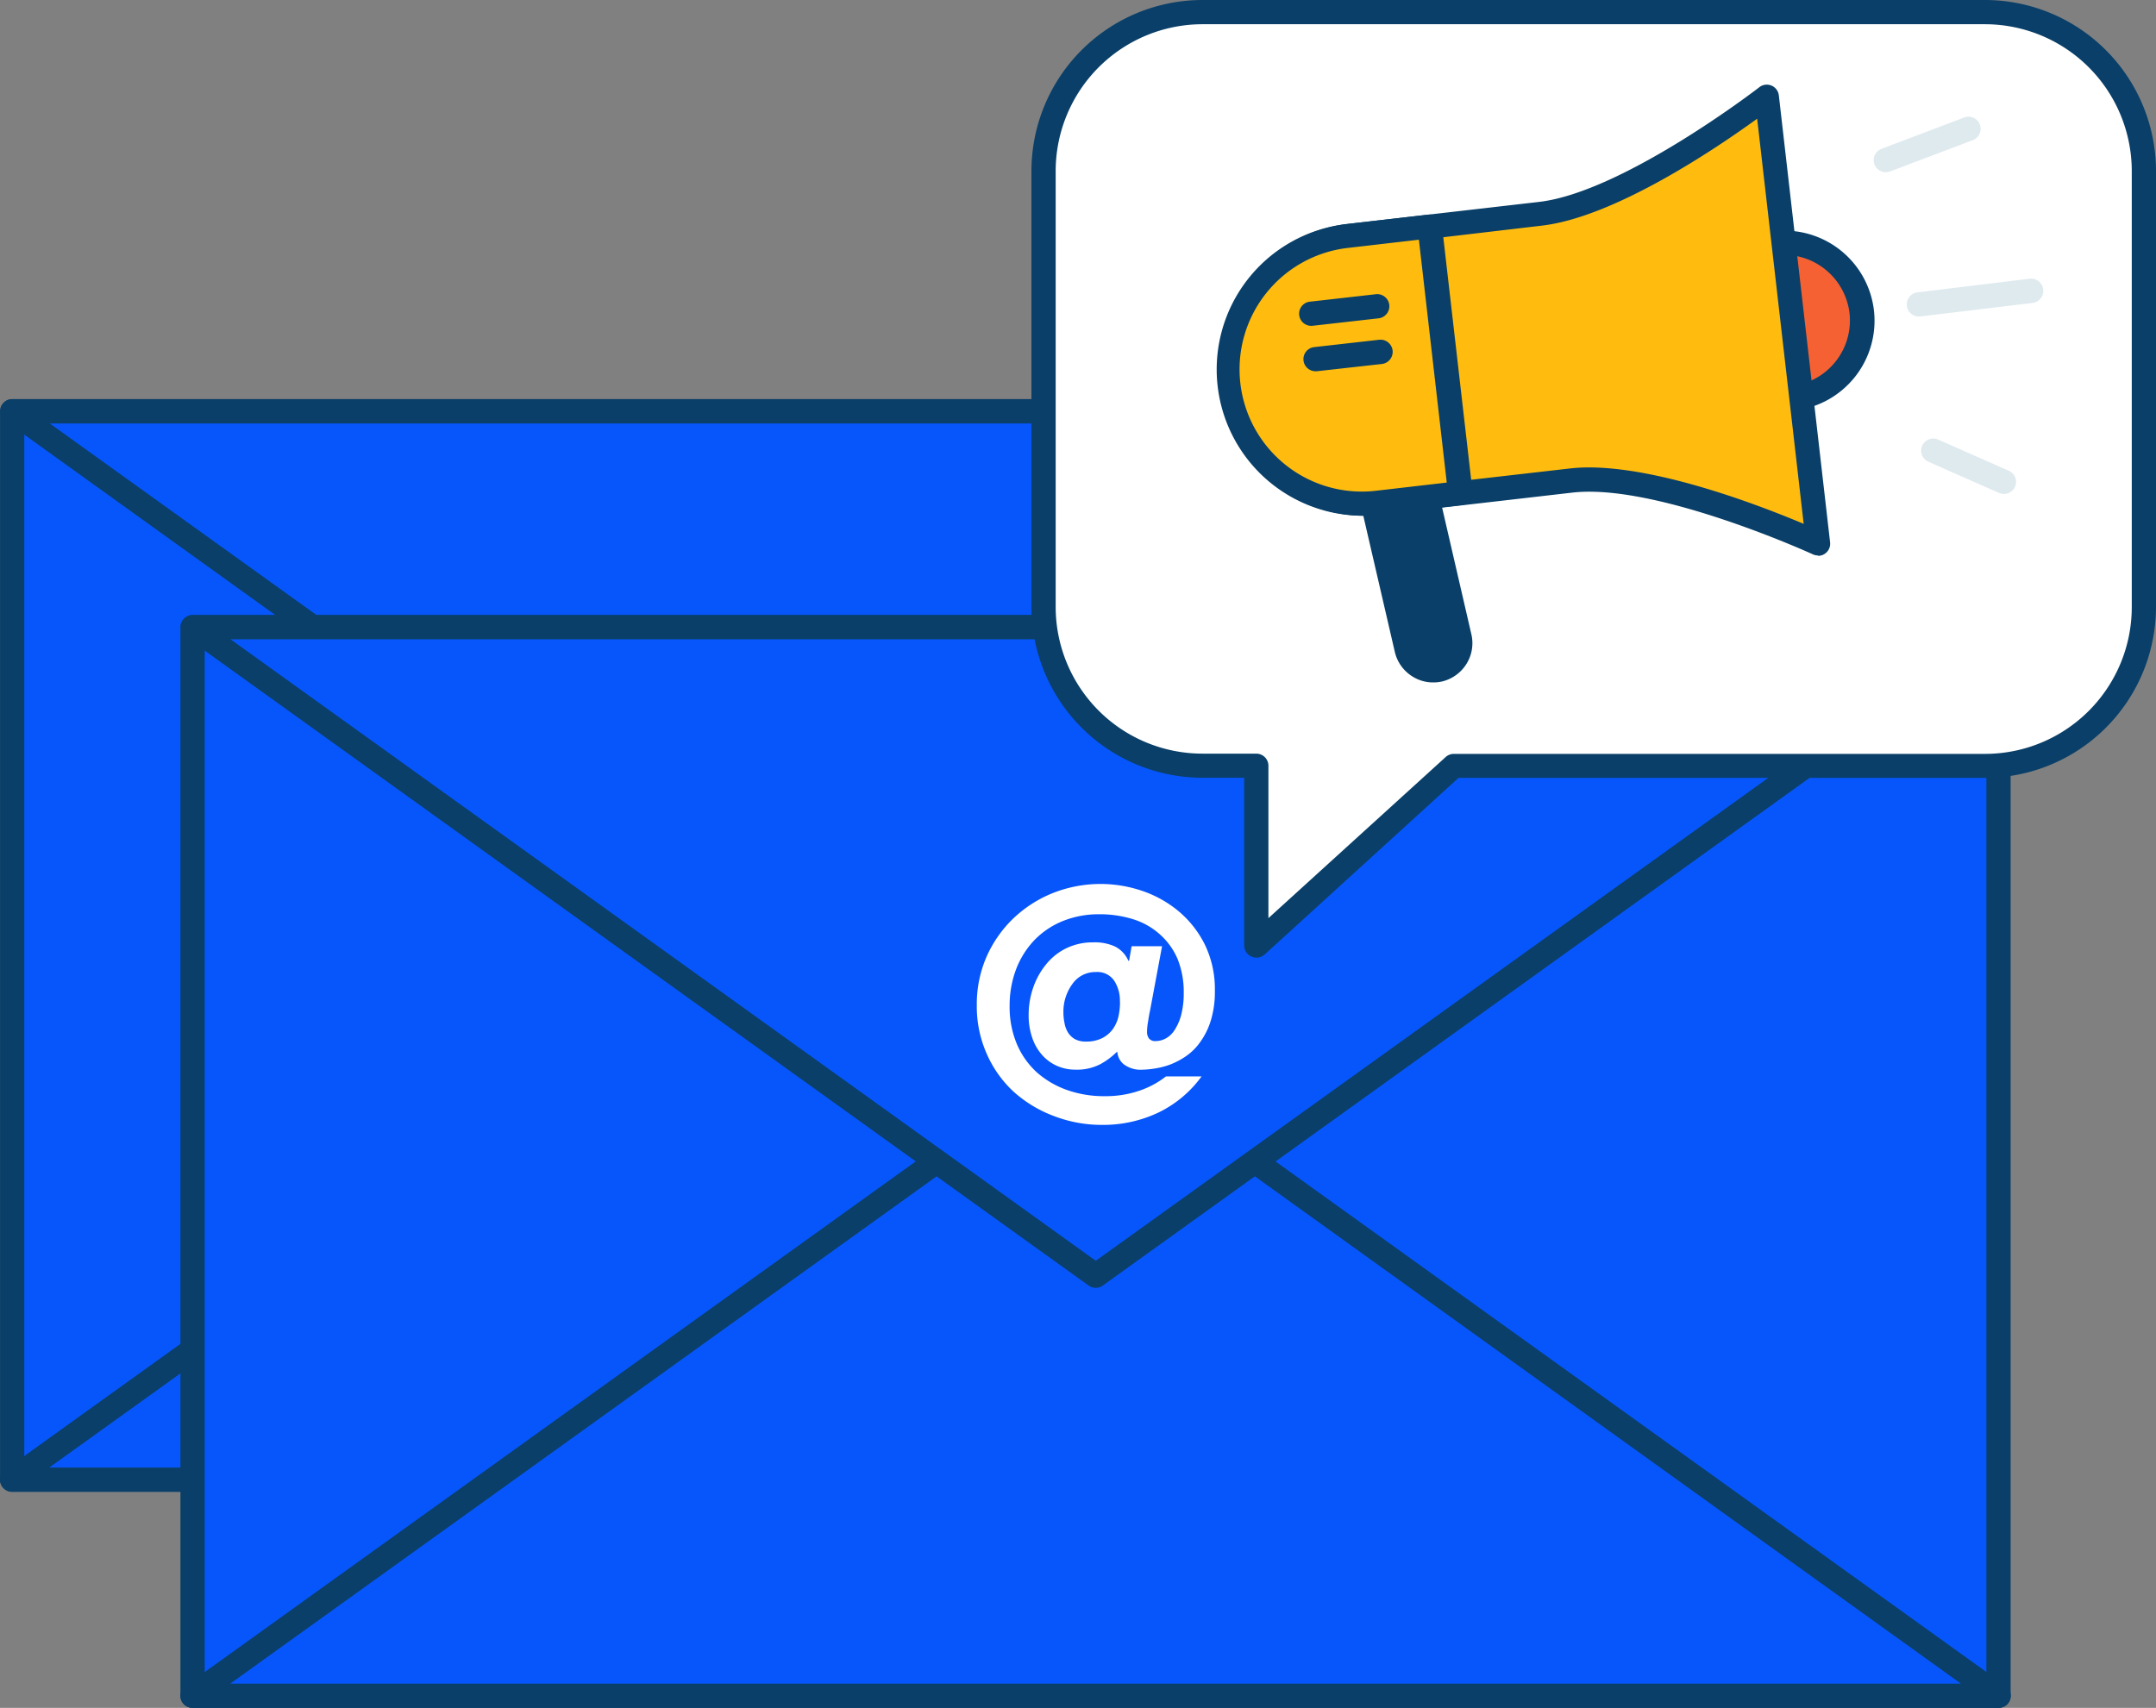 <svg xmlns="http://www.w3.org/2000/svg" width="177.954" height="141" viewBox="0 0 177.954 141">
  <rect x="0" y="0" width="177.954" height="141" fill="#808080" stroke="none"/>
  <g id="_526_email_campaign_outline" data-name="#526_email_campaign_outline" transform="translate(-113.556 -79.5)">
    <rect id="Rectangle_4" data-name="Rectangle 4" width="149.06" height="88.22" transform="translate(114.56 113.45)" fill="#0756fb"/>
    <path id="Path_195" data-name="Path 195" d="M263.62,202.66H114.56a1,1,0,0,1-1-1V113.45a1,1,0,0,1,1-1H263.62a1,1,0,0,1,1,1v88.21A1,1,0,0,1,263.62,202.66Zm-148.06-2H262.62V114.45H115.56Z" fill="#093f68"/>
    <path id="Path_196" data-name="Path 196" d="M189.09,148.12l-74.53,53.54H263.62Z" fill="#0756fb"/>
    <path id="Path_197" data-name="Path 197" d="M263.62,202.66H114.56a1,1,0,0,1-.59-1.81l74.53-53.54a1,1,0,0,1,1.17,0l74.53,53.54a1,1,0,0,1-.58,1.81Zm-146-2H260.51l-71.42-51.31Z" fill="#093f68"/>
    <path id="Path_198" data-name="Path 198" d="M189.09,166.99l-74.53-53.54H263.62Z" fill="#0756fb"/>
    <path id="Path_199" data-name="Path 199" d="M189.09,168a1,1,0,0,1-.59-.19L114,114.26a1,1,0,0,1,.59-1.81H263.62a1,1,0,0,1,.58,1.81L189.67,167.8A1,1,0,0,1,189.09,168Zm-71.43-53.54,71.43,51.31,71.42-51.31Z" fill="#093f68"/>
    <rect id="Rectangle_5" data-name="Rectangle 5" width="149.06" height="88.22" transform="translate(129.45 131.28)" fill="#0756fb"/>
    <path id="Path_200" data-name="Path 200" d="M278.51,220.5H129.45a1,1,0,0,1-1-1V131.28a1,1,0,0,1,1-1H278.51a1,1,0,0,1,1,1V219.5A1,1,0,0,1,278.51,220.5Zm-148.06-2H277.51V132.28H130.45Z" fill="#093f68"/>
    <path id="Path_201" data-name="Path 201" d="M203.98,165.95,129.45,219.5H278.51Z" fill="#0756fb"/>
    <path id="Path_202" data-name="Path 202" d="M278.51,220.5H129.45a1,1,0,0,1-.58-1.82l74.53-53.54a1,1,0,0,1,1.17,0l74.53,53.54a1,1,0,0,1-.59,1.82Zm-145.95-2H275.41L204,167.18Z" fill="#093f68"/>
    <path id="Path_203" data-name="Path 203" d="M203.98,184.82l-74.53-53.54H278.51Z" fill="#0756fb"/>
    <path id="Path_204" data-name="Path 204" d="M204,185.82a1,1,0,0,1-.58-.18l-74.53-53.55a1,1,0,0,1,.58-1.81H278.51a1,1,0,0,1,.59,1.81l-74.53,53.55A1,1,0,0,1,204,185.82Zm-71.42-53.54L204,183.59l71.43-51.31Z" fill="#093f68"/>
    <path id="Path_205" data-name="Path 205" d="M208.48,162.93c-.06.26-.11.55-.16.89a5.138,5.138,0,0,0-.09.88.91.91,0,0,0,.15.52.65.65,0,0,0,.58.23,1.77,1.77,0,0,0,.84-.23,2,2,0,0,0,.73-.72,4.27,4.27,0,0,0,.53-1.25,7.07,7.07,0,0,0,.2-1.79,7.27,7.27,0,0,0-.52-2.82,5.7,5.7,0,0,0-1.45-2,5.92,5.92,0,0,0-2.21-1.25,9.24,9.24,0,0,0-2.8-.41,7.89,7.89,0,0,0-3,.56,6.81,6.81,0,0,0-2.35,1.58,7.19,7.19,0,0,0-1.51,2.41,8.44,8.44,0,0,0-.53,3,7.9,7.9,0,0,0,.59,3.15A6.72,6.72,0,0,0,199.1,168a7.53,7.53,0,0,0,2.5,1.48,9.14,9.14,0,0,0,3.13.52,8.61,8.61,0,0,0,2.8-.43,7.42,7.42,0,0,0,2.26-1.2h2.94a9.5,9.5,0,0,1-3.6,3,10.65,10.65,0,0,1-4.61,1,11,11,0,0,1-4-.74,10.41,10.41,0,0,1-3.3-2A9.35,9.35,0,0,1,195,166.5a9.59,9.59,0,0,1-.82-4,9.76,9.76,0,0,1,.8-4,9.92,9.92,0,0,1,2.2-3.16,10.22,10.22,0,0,1,3.25-2.1,10.68,10.68,0,0,1,7.43-.18,9.38,9.38,0,0,1,3,1.69,8.57,8.57,0,0,1,2.16,2.77,8.41,8.41,0,0,1,.81,3.76,8.141,8.141,0,0,1-.33,2.46,6,6,0,0,1-.86,1.76,4.69,4.69,0,0,1-1.17,1.18,6.211,6.211,0,0,1-1.31.7,6.539,6.539,0,0,1-1.26.33,7.284,7.284,0,0,1-1,.1,2.33,2.33,0,0,1-1.61-.46,1.46,1.46,0,0,1-.51-1h-.05a6,6,0,0,1-1.34,1,4.22,4.22,0,0,1-2.08.46,3.72,3.72,0,0,1-1.57-.34,3.54,3.54,0,0,1-1.21-.92,4.08,4.08,0,0,1-.79-1.42,5.56,5.56,0,0,1-.28-1.82,6.871,6.871,0,0,1,.37-2.26,6.191,6.191,0,0,1,1.06-1.92,4.86,4.86,0,0,1,1.67-1.34,5,5,0,0,1,2.24-.49,4,4,0,0,1,1.78.34,2.37,2.37,0,0,1,1.11,1.18h.06l.21-1.2h2.51Zm-2.49-.72a3,3,0,0,0-.48-1.76,1.68,1.68,0,0,0-1.5-.7,2.31,2.31,0,0,0-1.95,1,3.85,3.85,0,0,0-.73,2.36,4.088,4.088,0,0,0,.09.85,2.15,2.15,0,0,0,.28.77,1.64,1.64,0,0,0,.56.55,1.82,1.82,0,0,0,.92.21,2.87,2.87,0,0,0,1.38-.3,2.47,2.47,0,0,0,.87-.76,2.92,2.92,0,0,0,.44-1,5.519,5.519,0,0,0,.13-1.22Z" fill="#fff"/>
    <path id="Path_206" data-name="Path 206" d="M277.4,80.5H212.8a13.11,13.11,0,0,0-13.11,13.11v36a13.11,13.11,0,0,0,13.11,13.11h4.45v14.85l16.3-14.85H277.4a13.11,13.11,0,0,0,13.11-13.11v-36A13.11,13.11,0,0,0,277.4,80.5Z" fill="#fff"/>
    <path id="Path_207" data-name="Path 207" d="M217.25,158.56a.93.93,0,0,1-.4-.09,1,1,0,0,1-.6-.91V143.71H212.8a14.13,14.13,0,0,1-14.11-14.11v-36A14.13,14.13,0,0,1,212.8,79.5h64.6a14.13,14.13,0,0,1,14.11,14.11v36a14.13,14.13,0,0,1-14.11,14.11H233.94l-16,14.58a1,1,0,0,1-.69.26ZM212.8,81.5a12.13,12.13,0,0,0-12.11,12.11v36a12.12,12.12,0,0,0,12.11,12.11h4.45a1,1,0,0,1,1,1V155.3L232.88,142a1,1,0,0,1,.67-.26H277.4a12.12,12.12,0,0,0,12.11-12.11v-36A12.13,12.13,0,0,0,277.4,81.5Z" fill="#093f68"/>
    <path id="Path_208" data-name="Path 208" d="M227.82,114.66h4.5V132.8a2.25,2.25,0,0,1-2.25,2.25h0a2.25,2.25,0,0,1-2.25-2.25Z" transform="matrix(0.974, -0.225, 0.225, 0.974, -22.22, 55.07)" fill="#093f68"/>
    <path id="Path_209" data-name="Path 209" d="M231.85,135.84a3.17,3.17,0,0,1-1.71-.49,3.25,3.25,0,0,1-1.45-2l-4.09-17.67a1,1,0,0,1,.75-1.2l4.38-1a1.07,1.07,0,0,1,.76.13,1,1,0,0,1,.44.62L235,131.86a3.22,3.22,0,0,1-.41,2.46,3.27,3.27,0,0,1-2,1.44,3.16,3.16,0,0,1-.74.08Zm-5.07-19.66,3.86,16.7a1.2,1.2,0,0,0,.55.77,1.23,1.23,0,0,0,.95.16h0a1.2,1.2,0,0,0,.77-.55,1.23,1.23,0,0,0,.16-.95l-3.86-16.69Z" fill="#093f68"/>
    <circle id="Ellipse_1" data-name="Ellipse 1" cx="6.45" cy="6.45" r="6.45" transform="translate(254.38 99.54)" fill="#f56132"/>
    <path id="Path_210" data-name="Path 210" d="M260.83,113.44a7.45,7.45,0,1,1,7.4-8.3h0a7.46,7.46,0,0,1-6.55,8.25,8.236,8.236,0,0,1-.85.05Zm0-12.9h-.62a5.45,5.45,0,1,0,6,4.79h0A5.46,5.46,0,0,0,260.83,100.54Z" fill="#093f68"/>
    <path id="Path_211" data-name="Path 211" d="M259.38,87.46l4.24,36.9s-13.1-6-20.4-5.19L227.32,121a11.09,11.09,0,0,1-2.53-22l15.9-1.83C248,96.3,259.38,87.46,259.38,87.46Z" fill="#ffbc0e"/>
    <path id="Path_212" data-name="Path 212" d="M263.62,125.36a1,1,0,0,1-.42-.09c-.13-.06-12.94-5.9-19.87-5.1L227.44,122a12.079,12.079,0,1,1-2.76-24l15.9-1.83c6.93-.8,18.08-9.38,18.19-9.47a1,1,0,0,1,1.61.68l4.23,36.9a1,1,0,0,1-1,1.11Zm-18.92-7.27c6,0,14.27,3.2,17.73,4.66L258.59,89.3c-3.32,2.41-11.76,8.14-17.79,8.83L224.91,100a10.09,10.09,0,1,0,2.3,20l15.89-1.82A13.781,13.781,0,0,1,244.7,118.09Z" fill="#093f68"/>
    <path id="Path_213" data-name="Path 213" d="M231.57,98.18l2.53,22-6.78.78a11.09,11.09,0,0,1-2.53-22Z" fill="#ffbc0e"/>
    <path id="Path_214" data-name="Path 214" d="M226,122.08A12.09,12.09,0,0,1,224.68,98l6.78-.78a1,1,0,0,1,.74.21,1.05,1.05,0,0,1,.37.67l2.53,22a1,1,0,0,1-.88,1.1l-6.78.78A11.238,11.238,0,0,1,226,122.08Zm4.67-22.79-5.79.67a10.091,10.091,0,1,0,2.3,20.05l5.79-.67Z" fill="#093f68"/>
    <path id="Path_215" data-name="Path 215" d="M221.84,106.4a1,1,0,1,1-.11-2l5.39-.61a1,1,0,0,1,.22,1.99l-5.39.61Z" fill="#093f68"/>
    <path id="Path_216" data-name="Path 216" d="M222.12,110.15a1,1,0,0,1-.12-1.99l5.39-.61a1.006,1.006,0,1,1,.22,2l-5.38.6Z" fill="#093f68"/>
    <path id="Path_217" data-name="Path 217" d="M269.2,93.72a1,1,0,0,1-.36-1.93l6.84-2.59a1,1,0,1,1,.71,1.87l-6.84,2.59a1.12,1.12,0,0,1-.35.06Z" fill="#dfeaef"/>
    <path id="Path_218" data-name="Path 218" d="M272,105.63a1,1,0,1,1-.12-2l9.2-1.12a1.007,1.007,0,0,1,.24,2l-9.2,1.11Z" fill="#dfeaef"/>
    <path id="Path_219" data-name="Path 219" d="M278.94,120.28a1,1,0,0,1-.4-.09l-5.82-2.57a1,1,0,1,1,.81-1.83l5.82,2.57a1,1,0,0,1-.41,1.92Z" fill="#dfeaef"/>
  </g>
</svg>
